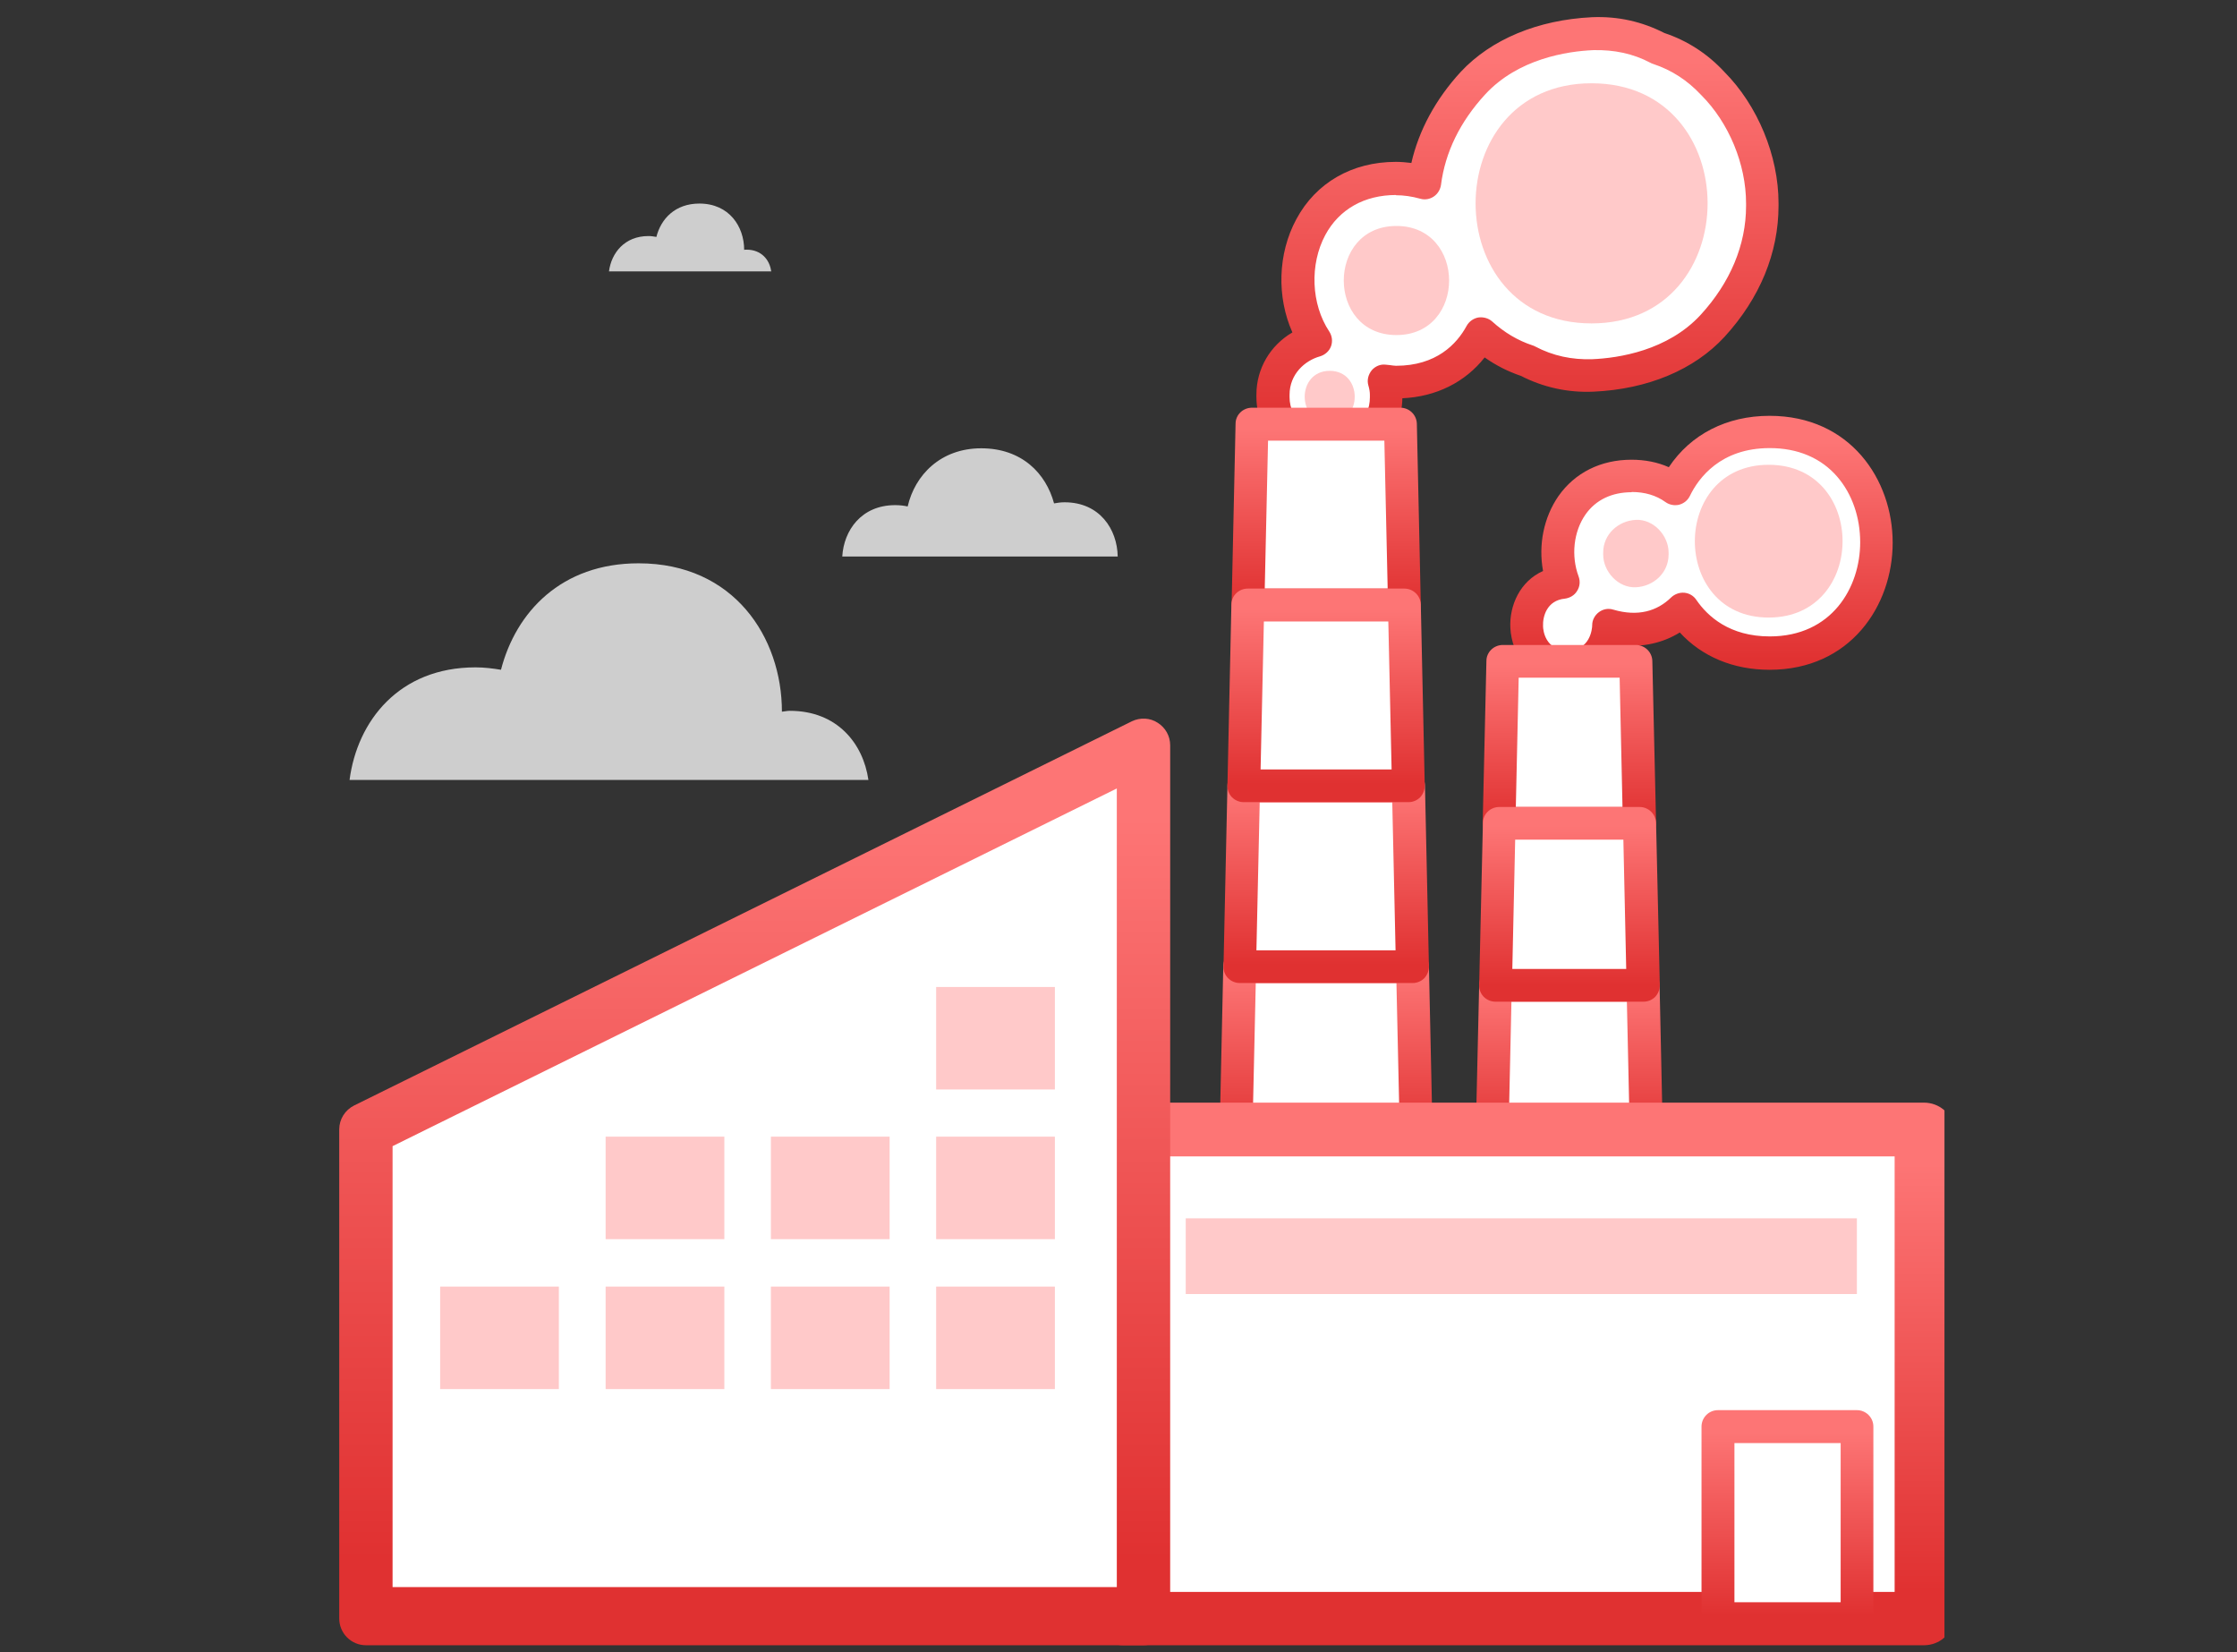 <svg width="130" height="96" viewBox="0 0 130 96" fill="none" xmlns="http://www.w3.org/2000/svg">
<rect x="0" y="0" width="130" height="96" fill="#333333" stroke="none"/>
<g clip-path="url(#clip0_46_7172)">
<path d="M50.465 45.308C50.159 43.204 48.654 41.303 45.899 41.303C45.733 41.303 45.593 41.342 45.44 41.354C45.44 37.043 42.659 32.732 37.111 32.732C32.621 32.732 29.981 35.564 29.114 38.918C28.642 38.842 28.157 38.778 27.634 38.778C23.183 38.778 20.76 41.903 20.314 45.321H50.465V45.308Z" fill="#CECECE"/>
<path d="M44.815 15.757C44.726 15.093 44.241 14.507 43.387 14.507C43.336 14.507 43.285 14.507 43.246 14.519C43.246 13.167 42.379 11.828 40.645 11.828C39.242 11.828 38.412 12.708 38.145 13.767C37.992 13.741 37.851 13.716 37.685 13.716C36.295 13.716 35.53 14.698 35.39 15.769H44.828L44.815 15.757Z" fill="#CECECE"/>
<path d="M64.954 32.337C64.928 30.755 63.908 29.186 61.867 29.186C61.651 29.186 61.459 29.212 61.255 29.25C60.783 27.503 59.38 26.049 57.021 26.049C54.661 26.049 53.169 27.605 52.748 29.429C52.519 29.378 52.276 29.352 52.021 29.352C50.057 29.352 49.036 30.819 48.947 32.337H64.941H64.954Z" fill="#CECECE"/>
<path d="M99.531 4.839C98.638 3.883 97.579 3.194 96.355 2.799C95.181 2.186 93.919 1.893 92.554 1.944C90.003 2.059 87.363 2.901 85.59 4.827C84.085 6.459 83.065 8.423 82.784 10.604C82.274 10.464 81.725 10.362 81.113 10.362C75.705 10.362 74.162 16.318 76.432 19.775C75.029 20.17 73.958 21.369 73.958 22.912V23.066C73.958 24.787 75.463 26.433 77.236 26.343C79.009 26.267 80.514 24.902 80.514 23.066V22.912C80.514 22.645 80.463 22.377 80.386 22.109C80.616 22.134 80.833 22.173 81.088 22.173C83.498 22.173 85.144 20.974 86.024 19.354C86.814 20.068 87.707 20.617 88.728 20.936C89.901 21.548 91.164 21.841 92.528 21.79C95.079 21.675 97.719 20.833 99.492 18.907C101.265 16.982 102.375 14.609 102.375 11.944V11.791C102.375 9.265 101.278 6.612 99.492 4.827L99.531 4.839Z" fill="white"/>
<path d="M77.134 27.325C76.127 27.325 75.157 26.917 74.379 26.177C73.512 25.348 73.015 24.226 73.015 23.078V22.925C73.015 21.42 73.818 20.068 75.106 19.316C74.188 17.262 74.252 14.737 75.336 12.734C76.471 10.617 78.576 9.405 81.114 9.405C81.42 9.405 81.713 9.431 82.019 9.469C82.453 7.569 83.435 5.758 84.889 4.176C86.649 2.288 89.366 1.153 92.516 1C94.021 0.936 95.424 1.255 96.725 1.919C98.064 2.365 99.238 3.13 100.207 4.176C102.146 6.127 103.357 9.048 103.357 11.803V11.956C103.357 14.698 102.273 17.326 100.22 19.571C98.46 21.484 95.756 22.619 92.593 22.759C91.1 22.823 89.685 22.504 88.384 21.841C87.631 21.586 86.93 21.229 86.279 20.77C85.144 22.211 83.46 23.053 81.496 23.142C81.471 25.387 79.634 27.223 77.3 27.325C77.249 27.325 77.185 27.325 77.134 27.325V27.325ZM81.126 11.331C79.29 11.331 77.823 12.16 77.019 13.653C76.101 15.362 76.191 17.67 77.249 19.265C77.415 19.52 77.453 19.838 77.351 20.119C77.249 20.4 77.007 20.616 76.713 20.706C75.833 20.948 74.941 21.739 74.941 22.938V23.091C74.941 23.703 75.234 24.341 75.719 24.813C76.165 25.234 76.701 25.45 77.236 25.425C78.588 25.361 79.609 24.366 79.609 23.091V22.938C79.609 22.785 79.583 22.606 79.519 22.389C79.43 22.083 79.519 21.764 79.711 21.522C79.915 21.28 80.221 21.152 80.527 21.19L80.782 21.216C80.897 21.229 81.012 21.254 81.126 21.254C83.473 21.254 84.659 19.991 85.233 18.933C85.374 18.678 85.629 18.499 85.909 18.448C86.203 18.41 86.496 18.486 86.713 18.678C87.414 19.316 88.205 19.787 89.06 20.068C89.111 20.081 89.162 20.106 89.213 20.132C90.246 20.68 91.356 20.91 92.529 20.872C94.059 20.808 96.916 20.374 98.83 18.295C100.551 16.42 101.47 14.226 101.47 11.969V11.816C101.47 9.546 100.475 7.135 98.868 5.528C98.868 5.528 98.855 5.515 98.842 5.502C98.052 4.661 97.146 4.074 96.075 3.717C96.024 3.704 95.973 3.679 95.922 3.653C94.888 3.105 93.792 2.888 92.605 2.913C91.075 2.977 88.218 3.411 86.305 5.49C84.851 7.071 83.983 8.844 83.741 10.745C83.703 11.012 83.55 11.268 83.32 11.421C83.091 11.574 82.81 11.625 82.542 11.548C82.032 11.408 81.573 11.344 81.126 11.344V11.331Z" fill="url(#paint0_linear_46_7172)"/>
<path d="M92.491 4.839C83.512 4.839 83.499 18.792 92.491 18.792C101.483 18.792 101.483 4.839 92.491 4.839Z" fill="#FFC9C9"/>
<path d="M81.152 13.13C77.07 13.13 77.07 19.469 81.152 19.469C85.233 19.469 85.233 13.13 81.152 13.13V13.13Z" fill="#FFC9C9"/>
<path d="M77.274 21.548C75.336 21.548 75.336 24.558 77.274 24.558C79.213 24.558 79.213 21.548 77.274 21.548Z" fill="#FFC9C9"/>
<path d="M102.848 25.093C100.093 25.093 98.269 26.521 97.338 28.409C96.675 27.937 95.846 27.644 94.812 27.644C91.177 27.644 89.864 31.215 90.833 33.83C87.925 34.097 88.002 38.753 91.088 38.753C92.657 38.753 93.448 37.554 93.473 36.342C93.881 36.457 94.315 36.546 94.812 36.546C96.088 36.546 97.07 36.087 97.772 35.398C98.779 36.891 100.475 37.937 102.835 37.937C111.1 37.937 111.113 25.08 102.835 25.08L102.848 25.093Z" fill="white"/>
<path d="M91.101 39.71C88.92 39.71 87.849 38.039 87.772 36.483C87.708 35.169 88.346 33.766 89.672 33.179C89.392 31.662 89.711 30.067 90.565 28.83C91.522 27.465 93.027 26.713 94.812 26.713C95.59 26.713 96.317 26.853 96.981 27.147C98.256 25.233 100.348 24.162 102.835 24.162C107.529 24.162 109.99 27.874 109.99 31.534C109.99 35.195 107.529 38.919 102.835 38.919C100.73 38.919 98.906 38.154 97.618 36.751C96.662 37.35 95.45 37.631 94.238 37.49C93.83 38.715 92.759 39.735 91.101 39.735V39.71ZM94.825 28.601C93.665 28.601 92.733 29.047 92.134 29.902C91.445 30.896 91.292 32.299 91.739 33.498C91.841 33.779 91.815 34.085 91.649 34.34C91.496 34.595 91.228 34.748 90.935 34.786C89.889 34.889 89.647 35.832 89.672 36.381C89.672 36.623 89.8 37.797 91.101 37.797C92.402 37.797 92.529 36.559 92.529 36.317C92.529 36.024 92.682 35.743 92.925 35.565C93.167 35.386 93.473 35.335 93.754 35.424C95.182 35.845 96.305 35.514 97.121 34.71C97.325 34.519 97.606 34.417 97.886 34.442C98.167 34.468 98.422 34.621 98.575 34.85C99.238 35.82 100.514 36.98 102.848 36.98C106.457 36.98 108.102 34.136 108.102 31.509C108.102 30.055 107.631 28.703 106.776 27.708C105.832 26.611 104.48 26.037 102.848 26.037C99.978 26.037 98.703 27.784 98.205 28.817C98.078 29.073 97.861 29.251 97.58 29.328C97.312 29.391 97.019 29.34 96.789 29.175C96.241 28.779 95.578 28.588 94.825 28.588V28.601Z" fill="url(#paint1_linear_46_7172)"/>
<path d="M102.783 27.007C97.07 27.007 97.057 35.884 102.783 35.884C108.51 35.884 108.51 27.007 102.783 27.007Z" fill="#FFC9C9"/>
<path d="M95.067 30.208C94.034 30.259 93.167 31.05 93.167 32.108V32.223C93.167 33.218 94.047 34.175 95.067 34.124C96.1 34.073 96.968 33.282 96.968 32.223V32.108C96.968 31.114 96.088 30.157 95.067 30.208Z" fill="#FFC9C9"/>
<path d="M71.804 66.674H82.313L82.084 56.164H72.046L71.804 66.674Z" fill="white"/>
<path d="M82.313 67.617H71.803C71.548 67.617 71.306 67.515 71.127 67.337C70.949 67.158 70.847 66.903 70.859 66.648L71.089 56.138C71.089 55.615 71.523 55.207 72.046 55.207H82.083C82.594 55.207 83.027 55.615 83.04 56.138L83.269 66.648C83.269 66.903 83.18 67.145 83.002 67.337C82.823 67.515 82.581 67.617 82.326 67.617H82.313ZM72.785 65.717H81.344L81.152 57.12H72.977L72.785 65.717V65.717Z" fill="url(#paint2_linear_46_7172)"/>
<path d="M81.369 24.648H72.747L72.518 35.157H81.612L81.369 24.648Z" fill="white"/>
<path d="M81.611 36.1H72.517C72.262 36.1 72.02 35.998 71.841 35.82C71.663 35.641 71.561 35.386 71.573 35.131L71.803 24.622C71.803 24.099 72.237 23.69 72.76 23.69H81.382C81.892 23.69 82.325 24.099 82.338 24.622L82.568 35.131C82.568 35.386 82.478 35.629 82.3 35.82C82.121 35.998 81.879 36.1 81.624 36.1H81.611ZM73.487 34.2H80.642L80.45 25.604H73.691L73.499 34.2H73.487Z" fill="url(#paint3_linear_46_7172)"/>
<path d="M72.275 45.653L72.046 56.163H82.084L81.841 45.653H72.275Z" fill="white"/>
<path d="M82.083 57.12H72.046C71.79 57.12 71.548 57.018 71.37 56.839C71.191 56.661 71.089 56.406 71.102 56.151L71.331 45.641C71.331 45.131 71.765 44.71 72.288 44.71H81.854C82.364 44.71 82.797 45.118 82.81 45.641L83.04 56.151C83.04 56.406 82.951 56.648 82.772 56.839C82.593 57.018 82.351 57.12 82.096 57.12H82.083ZM73.015 55.22H81.101L80.91 46.623H73.206L73.015 55.22Z" fill="url(#paint4_linear_46_7172)"/>
<path d="M81.612 35.157H72.518L72.275 45.654H81.841L81.612 35.157Z" fill="white"/>
<path d="M81.841 46.61H72.275C72.02 46.61 71.778 46.508 71.599 46.33C71.42 46.151 71.318 45.896 71.331 45.641L71.561 35.131C71.561 34.608 71.994 34.2 72.517 34.2H81.611C82.121 34.2 82.555 34.608 82.568 35.131L82.797 45.641C82.797 45.896 82.708 46.138 82.529 46.33C82.351 46.508 82.109 46.61 81.853 46.61H81.841ZM73.244 44.71H80.871L80.68 36.113H73.448L73.257 44.71H73.244Z" fill="url(#paint5_linear_46_7172)"/>
<path d="M95.054 38.421H87.325L87.108 47.834H95.258L95.054 38.421Z" fill="white"/>
<path d="M95.258 48.791H87.108C86.853 48.791 86.611 48.689 86.432 48.51C86.253 48.331 86.151 48.077 86.164 47.821L86.381 38.409C86.381 37.886 86.815 37.477 87.338 37.477H95.067C95.577 37.477 96.011 37.886 96.023 38.409L96.24 47.821C96.24 48.077 96.151 48.319 95.972 48.51C95.794 48.689 95.551 48.791 95.296 48.791H95.258ZM88.077 46.89H94.289L94.123 39.378H88.256L88.09 46.89H88.077Z" fill="url(#paint6_linear_46_7172)"/>
<path d="M86.904 57.26L86.688 66.672H95.679L95.475 57.26H86.904Z" fill="white"/>
<path d="M95.679 67.616H86.687C86.432 67.616 86.19 67.514 86.011 67.335C85.832 67.157 85.731 66.902 85.743 66.647L85.96 57.234C85.96 56.711 86.394 56.303 86.917 56.303H95.488C96.011 56.303 96.431 56.711 96.444 57.234L96.648 66.647C96.648 66.902 96.559 67.144 96.38 67.335C96.202 67.514 95.96 67.616 95.704 67.616H95.679ZM87.656 65.716H94.71L94.544 58.203H87.835L87.669 65.716H87.656Z" fill="url(#paint7_linear_46_7172)"/>
<path d="M95.258 47.834H87.108L86.904 57.26H95.475L95.258 47.834Z" fill="white"/>
<path d="M95.475 58.204H86.904C86.649 58.204 86.406 58.102 86.228 57.923C86.049 57.745 85.947 57.489 85.96 57.234L86.177 47.822C86.177 47.299 86.611 46.891 87.133 46.891H95.284C95.794 46.891 96.227 47.299 96.24 47.822L96.457 57.234C96.457 57.489 96.368 57.732 96.189 57.923C96.01 58.102 95.768 58.204 95.513 58.204H95.475ZM87.873 56.303H94.505L94.34 48.791H88.052L87.886 56.303H87.873Z" fill="url(#paint8_linear_46_7172)"/>
<path d="M111.801 65.64H65.272V94.056H111.801V65.64Z" fill="white" stroke="url(#paint9_linear_46_7172)" stroke-width="1.2"/>
<path d="M111.801 95H65.273C64.673 95 64.176 94.579 64.176 94.043V65.626C64.176 65.104 64.66 64.67 65.273 64.67H111.801C112.4 64.67 112.898 65.091 112.898 65.626V94.043C112.898 94.566 112.413 95 111.801 95V95ZM66.37 93.1H110.704V66.596H66.37V93.1V93.1Z" fill="url(#paint10_linear_46_7172)" stroke="url(#paint11_linear_46_7172)" stroke-width="1.2"/>
<path d="M107.911 82.897H99.838V94.044H107.911V82.897Z" fill="white"/>
<path d="M107.911 95H99.837C99.314 95 98.881 94.579 98.881 94.043V82.896C98.881 82.373 99.302 81.939 99.837 81.939H107.911C108.434 81.939 108.868 82.36 108.868 82.896V94.043C108.868 94.566 108.447 95 107.911 95ZM100.794 93.1H106.967V83.853H100.794V93.1Z" fill="url(#paint12_linear_46_7172)"/>
<path d="M21.87 92.819V65.387L65.847 43.66V92.819H21.87Z" fill="white" stroke="url(#paint13_linear_46_7172)" stroke-width="1.2"/>
<path d="M66.446 95H21.27C20.747 95 20.314 94.579 20.314 94.043V65.626C20.314 65.269 20.517 64.938 20.849 64.772L66.038 42.452C66.331 42.311 66.689 42.324 66.956 42.503C67.237 42.681 67.403 42.975 67.403 43.306V94.043C67.403 94.566 66.982 95 66.446 95ZM22.214 93.1H65.502V44.849L22.214 66.226V93.1V93.1Z" fill="url(#paint14_linear_46_7172)" stroke="url(#paint15_linear_46_7172)" stroke-width="1.2"/>
<path d="M61.303 74.759H54.403V80.715H61.303V74.759Z" fill="#FFC9C9"/>
<path d="M51.699 74.759H44.799V80.715H51.699V74.759Z" fill="#FFC9C9"/>
<path d="M42.095 74.759H35.195V80.715H42.095V74.759Z" fill="#FFC9C9"/>
<path d="M32.478 74.759H25.578V80.715H32.478V74.759Z" fill="#FFC9C9"/>
<path d="M61.303 66.048H54.403V72.004H61.303V66.048Z" fill="#FFC9C9"/>
<path d="M51.7 66.048H44.8V72.004H51.7V66.048Z" fill="#FFC9C9"/>
<path d="M42.095 66.048H35.195V72.004H42.095V66.048Z" fill="#FFC9C9"/>
<path d="M61.303 57.35H54.403V63.306H61.303V57.35Z" fill="#FFC9C9"/>
<path d="M107.911 70.792H68.908V75.192H107.911V70.792Z" fill="#FFC9C9"/>
</g>
<defs>
<linearGradient id="paint0_linear_46_7172" x1="88.186" y1="-27.337" x2="88.186" y2="25.131" gradientUnits="userSpaceOnUse">
<stop offset="0.589" stop-color="#FD7575"/>
<stop offset="1" stop-color="#E03131"/>
</linearGradient>
<linearGradient id="paint1_linear_46_7172" x1="98.879" y1="7.408" x2="98.879" y2="38.438" gradientUnits="userSpaceOnUse">
<stop offset="0.589" stop-color="#FD7575"/>
<stop offset="1" stop-color="#E03131"/>
</linearGradient>
<linearGradient id="paint2_linear_46_7172" x1="77.064" y1="41.856" x2="77.064" y2="66.583" gradientUnits="userSpaceOnUse">
<stop offset="0.589" stop-color="#FD7575"/>
<stop offset="1" stop-color="#E03131"/>
</linearGradient>
<linearGradient id="paint3_linear_46_7172" x1="77.07" y1="10.34" x2="77.07" y2="35.066" gradientUnits="userSpaceOnUse">
<stop offset="0.589" stop-color="#FD7575"/>
<stop offset="1" stop-color="#E03131"/>
</linearGradient>
<linearGradient id="paint4_linear_46_7172" x1="77.07" y1="31.359" x2="77.07" y2="56.086" gradientUnits="userSpaceOnUse">
<stop offset="0.589" stop-color="#FD7575"/>
<stop offset="1" stop-color="#E03131"/>
</linearGradient>
<linearGradient id="paint5_linear_46_7172" x1="77.064" y1="20.849" x2="77.064" y2="45.576" gradientUnits="userSpaceOnUse">
<stop offset="0.589" stop-color="#FD7575"/>
<stop offset="1" stop-color="#E03131"/>
</linearGradient>
<linearGradient id="paint6_linear_46_7172" x1="91.202" y1="25.307" x2="91.202" y2="47.848" gradientUnits="userSpaceOnUse">
<stop offset="0.589" stop-color="#FD7575"/>
<stop offset="1" stop-color="#E03131"/>
</linearGradient>
<linearGradient id="paint7_linear_46_7172" x1="91.195" y1="44.132" x2="91.195" y2="66.673" gradientUnits="userSpaceOnUse">
<stop offset="0.589" stop-color="#FD7575"/>
<stop offset="1" stop-color="#E03131"/>
</linearGradient>
<linearGradient id="paint8_linear_46_7172" x1="91.208" y1="34.72" x2="91.208" y2="57.261" gradientUnits="userSpaceOnUse">
<stop offset="0.589" stop-color="#FD7575"/>
<stop offset="1" stop-color="#E03131"/>
</linearGradient>
<linearGradient id="paint9_linear_46_7172" x1="88.537" y1="35.069" x2="88.537" y2="91.688" gradientUnits="userSpaceOnUse">
<stop offset="0.589" stop-color="#FD7575"/>
<stop offset="1" stop-color="#E03131"/>
</linearGradient>
<linearGradient id="paint10_linear_46_7172" x1="88.537" y1="32.041" x2="88.537" y2="92.472" gradientUnits="userSpaceOnUse">
<stop offset="0.589" stop-color="#FD7575"/>
<stop offset="1" stop-color="#E03131"/>
</linearGradient>
<linearGradient id="paint11_linear_46_7172" x1="88.537" y1="32.041" x2="88.537" y2="92.472" gradientUnits="userSpaceOnUse">
<stop offset="0.589" stop-color="#FD7575"/>
<stop offset="1" stop-color="#E03131"/>
</linearGradient>
<linearGradient id="paint12_linear_46_7172" x1="103.874" y1="67.889" x2="103.874" y2="93.912" gradientUnits="userSpaceOnUse">
<stop offset="0.589" stop-color="#FD7575"/>
<stop offset="1" stop-color="#E03131"/>
</linearGradient>
<linearGradient id="paint13_linear_46_7172" x1="43.859" y1="-11.876" x2="43.859" y2="89.192" gradientUnits="userSpaceOnUse">
<stop offset="0.589" stop-color="#FD7575"/>
<stop offset="1" stop-color="#E03131"/>
</linearGradient>
<linearGradient id="paint14_linear_46_7172" x1="43.858" y1="-14.278" x2="43.858" y2="90.613" gradientUnits="userSpaceOnUse">
<stop offset="0.589" stop-color="#FD7575"/>
<stop offset="1" stop-color="#E03131"/>
</linearGradient>
<linearGradient id="paint15_linear_46_7172" x1="43.858" y1="-14.278" x2="43.858" y2="90.613" gradientUnits="userSpaceOnUse">
<stop offset="0.589" stop-color="#FD7575"/>
<stop offset="1" stop-color="#E03131"/>
</linearGradient>
<clipPath id="clip0_46_7172">
<rect width="95" height="96" fill="white" transform="translate(18)"/>
</clipPath>
</defs>
</svg>
